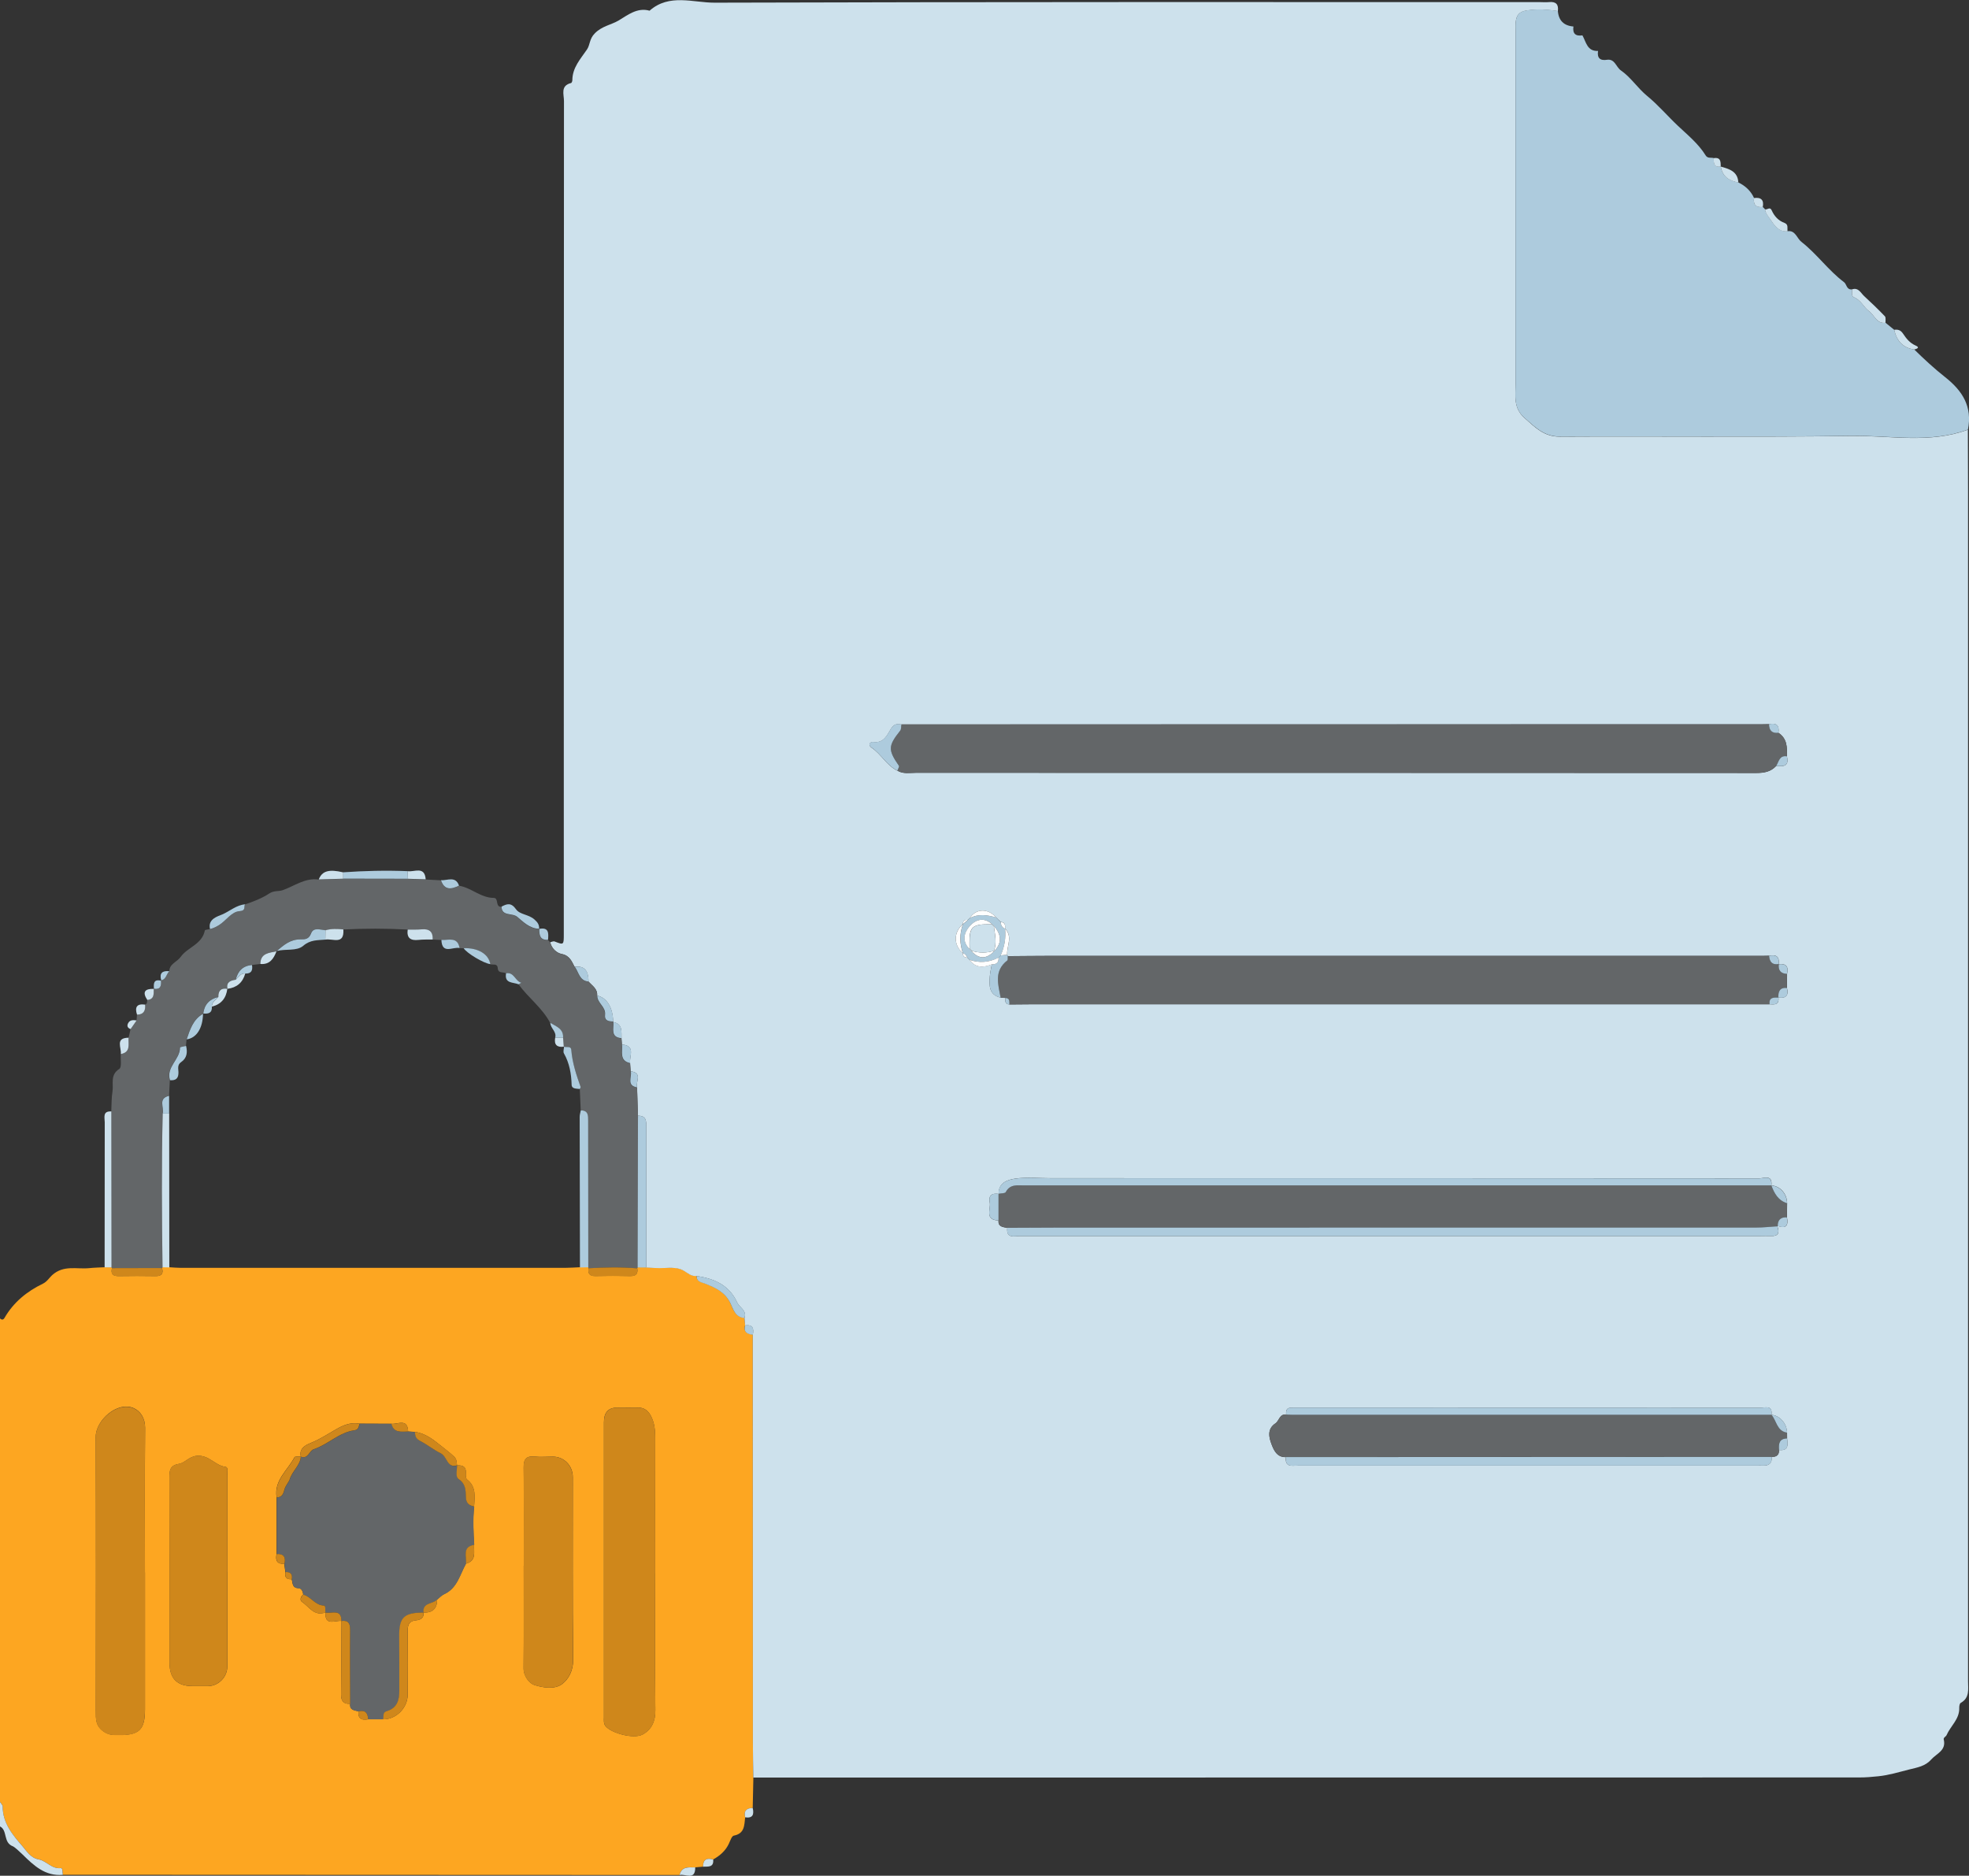 <svg width="169" height="161" viewBox="0 0 169 161" fill="none" xmlns="http://www.w3.org/2000/svg">
<rect x="0" y="0" width="169" height="161" fill="#333333" stroke="none"/>
<g clip-path="url(#clip0_527_1139)">
<path d="M64.662 152.57C64.642 153.442 64.626 154.314 64.606 155.186C64.07 155.196 63.815 155.431 63.958 155.987C63.876 156.66 63.927 157.379 62.983 157.557C62.805 157.593 62.677 157.996 62.56 158.246C62.274 158.863 61.789 159.281 61.213 159.603C60.667 159.444 60.335 159.597 60.34 160.22C60.116 160.24 59.897 160.26 59.672 160.281C59.116 160.281 58.509 160.174 58.325 160.939C40.681 160.934 23.042 160.923 5.398 160.918C5.347 160.714 5.414 160.316 5.215 160.342C4.424 160.434 3.985 159.715 3.332 159.597C2.612 159.47 2.301 158.889 1.929 158.46C1.082 157.491 0.225 156.476 0.23 155.053C0.23 154.921 0.082 154.788 0 154.661C0 140.83 0 126.999 0 113.168C0.143 113.3 0.281 113.3 0.383 113.127C1.158 111.78 2.306 110.847 3.679 110.184C4.031 110.016 4.24 109.664 4.475 109.45C5.47 108.552 6.597 108.96 7.664 108.848C8.103 108.802 8.541 108.797 8.985 108.771C9.184 108.771 9.378 108.771 9.577 108.771L9.613 108.843C9.495 109.337 9.684 109.541 10.2 109.531C11.246 109.511 12.297 109.516 13.348 109.531C13.868 109.541 14.047 109.322 13.904 108.828L13.96 108.761C14.154 108.761 14.348 108.771 14.542 108.771C14.858 108.792 15.174 108.822 15.491 108.822C26.507 108.822 37.528 108.822 48.544 108.822C48.957 108.822 49.37 108.787 49.779 108.771C50.013 108.771 50.253 108.761 50.488 108.756L50.513 108.843C50.447 109.317 50.605 109.541 51.131 109.526C52.11 109.501 53.095 109.501 54.075 109.526C54.58 109.536 54.779 109.343 54.692 108.848L54.723 108.771C54.973 108.771 55.218 108.771 55.468 108.776C55.845 108.792 56.228 108.822 56.605 108.828C57.299 108.828 58.054 108.695 58.657 109.037C59.029 109.251 59.315 109.557 59.789 109.501C59.769 110.031 60.228 110.046 60.544 110.174C61.417 110.531 62.218 110.878 62.682 111.836C62.912 112.316 63.096 113.076 63.897 113.106C63.917 113.315 63.932 113.525 63.953 113.739C63.79 114.32 64.131 114.494 64.611 114.55C64.611 126.228 64.611 137.912 64.621 149.591C64.621 150.576 64.647 151.565 64.657 152.549L64.662 152.57ZM27.93 138.407C27.884 139.611 28.762 139.06 29.308 139.131L29.282 139.177L29.313 139.131C29.303 141.233 29.298 143.334 29.272 145.435C29.267 145.996 29.481 146.281 30.058 146.241C29.986 146.791 30.42 146.797 30.767 146.888C30.706 147.526 31.048 147.679 31.599 147.572C32.022 147.572 32.446 147.572 32.874 147.572C33.987 147.597 34.987 146.613 34.997 145.445C35.012 143.67 35.017 141.901 34.992 140.126C34.982 139.56 35.023 139.142 35.727 139.075C36.069 139.045 36.416 138.881 36.349 138.407C37.135 138.448 37.518 138.06 37.523 137.285C37.717 137.132 37.89 136.928 38.109 136.831C39.242 136.316 39.462 135.153 39.987 134.215C40.911 133.975 40.661 133.226 40.691 132.598C40.63 131.502 40.569 130.405 40.691 129.309C40.742 128.472 40.89 127.621 40.089 126.993C39.977 126.907 39.967 126.636 39.982 126.458C40.033 125.877 39.701 125.754 39.227 125.78C39.181 125.509 39.227 125.265 38.962 125.015C38.62 124.699 38.263 124.423 37.895 124.132C37.196 123.582 36.528 123.021 35.599 122.903C35.41 122.893 35.221 122.878 35.028 122.868C34.987 121.705 34.14 122.271 33.589 122.205C32.675 122.205 31.767 122.2 30.854 122.194C30.088 122.062 29.486 122.312 28.798 122.71C28.165 123.072 27.512 123.5 26.808 123.796C26.476 123.939 25.619 124.204 25.818 125.02C25.629 125.035 25.323 124.989 25.272 125.081C24.695 126.198 23.506 127.044 23.741 128.518C23.741 130.14 23.741 131.762 23.741 133.379C23.619 133.924 23.767 134.261 24.394 134.23L24.491 134.929C24.41 135.368 24.583 135.582 25.032 135.551C25.134 135.878 25.058 136.301 25.619 136.316C25.874 136.321 25.997 136.597 26.022 136.862C25.787 137.045 25.711 137.357 25.925 137.499C26.532 137.902 26.966 138.759 27.92 138.402L27.93 138.407ZM56.233 135.036C56.233 131.216 56.233 127.396 56.233 123.571C56.233 123.026 56.223 122.485 56.049 121.97C55.835 121.333 55.503 120.807 54.718 120.812C54.177 120.812 53.636 120.828 53.095 120.812C52.207 120.792 51.83 121.22 51.835 122.092C51.84 130.533 51.835 138.968 51.835 147.409C51.835 147.658 51.794 147.919 51.962 148.143C52.432 148.755 54.381 149.296 55.156 148.877C55.927 148.459 56.258 147.745 56.248 146.781C56.197 142.865 56.228 138.948 56.228 135.031L56.233 135.036ZM12.44 134.97C12.44 130.829 12.424 126.693 12.455 122.551C12.46 121.741 12.062 121.118 11.465 120.858C10.062 120.256 8.21 121.909 8.215 123.347C8.245 131.181 8.235 139.009 8.225 146.842C8.225 147.556 8.194 148.163 8.95 148.658C9.399 148.949 9.771 148.913 10.174 148.918C11.96 148.949 12.445 148.464 12.445 146.71C12.445 142.793 12.445 138.876 12.445 134.96L12.44 134.97ZM19.506 134.909C19.506 132.17 19.506 129.431 19.506 126.693C19.506 126.417 19.613 125.938 19.358 125.907C18.455 125.8 17.945 124.867 16.894 124.959C16.21 125.02 15.894 125.566 15.353 125.652C14.572 125.775 14.542 126.234 14.542 126.861C14.557 132.15 14.552 137.433 14.552 142.722C14.552 144.068 15.195 144.721 16.526 144.726C16.97 144.726 17.419 144.726 17.863 144.726C18.756 144.711 19.511 143.946 19.511 143.038C19.511 140.33 19.511 137.622 19.511 134.919L19.506 134.909ZM44.952 134.393C44.952 137.321 44.967 140.253 44.941 143.181C44.936 143.9 45.452 144.491 45.85 144.624C46.59 144.869 47.615 145.027 48.243 144.553C48.809 144.129 49.207 143.38 49.197 142.451C49.136 137.229 49.171 132.012 49.166 126.789C49.166 125.795 48.416 125.03 47.442 125.025C46.931 125.025 46.416 125.076 45.916 125.025C45.151 124.943 44.936 125.254 44.947 125.994C44.982 128.794 44.962 131.599 44.957 134.399L44.952 134.393Z" fill="#FDA621"/>
<path d="M0 154.666C0.082 154.798 0.23 154.931 0.23 155.058C0.23 156.481 1.087 157.496 1.929 158.465C2.301 158.894 2.618 159.475 3.332 159.603C3.985 159.72 4.424 160.434 5.215 160.347C5.408 160.327 5.342 160.719 5.398 160.923C3.888 161.066 2.888 160.113 1.944 159.184C1.684 158.929 1.25 158.532 1.107 158.475C0.25 158.154 0.668 157.109 0 156.767C0 156.068 0 155.364 0 154.666Z" fill="#CDE1EC"/>
<path d="M59.789 109.521C59.32 109.577 59.029 109.271 58.657 109.057C58.054 108.71 57.299 108.853 56.605 108.848C56.228 108.848 55.845 108.817 55.468 108.797C55.468 104.809 55.468 100.816 55.468 96.828C55.468 96.312 55.534 95.757 54.753 95.767C54.728 94.956 54.702 94.145 54.677 93.334C54.544 92.855 55.177 92.074 54.131 91.957C54.115 91.722 54.1 91.493 54.085 91.258C53.988 90.662 54.6 89.754 53.381 89.657C53.37 89.478 53.355 89.295 53.345 89.116C53.325 88.545 53.457 87.897 52.641 87.729L52.626 87.683C52.595 86.464 52.085 85.638 51.253 85.455C51.304 84.873 50.835 84.608 50.513 84.251C50.498 83.471 50.289 82.864 49.319 82.981C49.064 82.502 48.896 82.012 48.207 81.88C47.778 81.793 47.345 81.41 47.227 80.875C47.35 80.849 47.498 80.768 47.6 80.809C48.391 81.115 48.391 81.12 48.391 80.166C48.391 56.334 48.391 32.507 48.406 8.675C48.406 8.109 48.079 7.354 49.018 7.125C49.074 7.109 49.125 6.961 49.125 6.88C49.13 5.804 49.824 5.064 50.38 4.248C50.661 3.835 50.574 3.34 51.054 2.861C51.676 2.229 52.457 2.137 53.105 1.754C53.865 1.301 54.697 0.617 55.753 0.918C57.447 -0.576 59.483 0.235 61.335 0.23C84.924 0.158 108.507 0.179 132.095 0.179C132.38 0.179 132.671 0.209 132.957 0.179C133.544 0.122 133.789 0.372 133.712 0.949C132.84 0.826 131.982 0.765 131.079 0.893C130.36 1 130.161 1.316 130.095 1.892C130.059 2.173 130.084 2.463 130.084 2.749C130.084 12.811 130.084 22.873 130.084 32.93C130.084 33.966 129.875 35.016 130.85 35.878C131.753 36.674 132.508 37.49 133.891 37.48C142.238 37.434 150.58 37.536 158.928 37.418C162.25 37.372 165.638 38.097 168.903 36.883C168.908 38.637 168.918 40.386 168.918 42.141C168.918 76.193 168.918 110.251 168.918 144.303C168.918 144.986 169.076 145.726 168.291 146.164C168.194 146.215 168.158 146.45 168.163 146.598C168.194 147.562 167.413 148.148 167.071 148.939C167.025 149.051 166.791 149.143 166.831 149.301C167.066 150.254 166.214 150.509 165.755 151.025C165.24 151.606 164.581 151.703 163.847 151.886C162.974 152.106 162.127 152.371 161.214 152.463C160.678 152.519 160.142 152.565 159.601 152.565C127.952 152.57 96.307 152.57 64.657 152.575C64.642 151.591 64.621 150.601 64.621 149.617C64.621 137.938 64.616 126.254 64.611 114.575C64.718 114.04 64.621 113.673 63.953 113.764C63.932 113.555 63.917 113.346 63.897 113.132C64.126 112.484 63.473 112.245 63.269 111.796C62.59 110.307 61.3 109.741 59.784 109.526L59.789 109.521ZM85.699 78.952C85.633 78.886 85.571 78.825 85.505 78.758C84.806 77.937 83.77 77.963 83.23 78.814C83.173 78.865 83.122 78.916 83.066 78.962C82.786 78.927 82.643 79.044 82.643 79.33C81.831 79.998 81.831 81.135 82.643 81.808C82.638 82.068 82.76 82.196 83.025 82.191C83.087 82.252 83.153 82.318 83.214 82.379C83.73 83.103 84.403 83.053 85.127 82.772C85.071 83.109 84.985 83.44 84.959 83.782C84.903 84.577 84.852 85.378 85.888 85.633C86.015 85.638 86.143 85.648 86.276 85.653C86.276 85.919 86.255 86.194 86.638 86.215C87.276 86.209 87.908 86.199 88.546 86.199C109.66 86.199 130.773 86.199 151.887 86.199C152.315 86.235 152.723 86.25 152.642 85.618C153.31 85.72 153.535 85.424 153.377 84.792C153.377 84.389 153.382 83.986 153.387 83.588C153.525 82.991 153.326 82.685 152.683 82.757L152.667 82.742C152.749 82.094 152.428 81.91 151.846 82.033C151.688 82.033 151.53 82.043 151.366 82.043C130.987 82.043 110.604 82.043 90.225 82.043C88.985 82.043 87.74 82.063 86.5 82.068C86.485 82.022 86.469 81.982 86.449 81.941C86.403 81.196 86.949 80.406 86.27 79.707C86.281 79.427 86.286 79.151 85.888 79.136C85.827 79.07 85.76 79.003 85.699 78.942V78.952ZM152.045 121.435C152.152 120.568 151.489 120.833 151.086 120.833C137.85 120.823 124.62 120.823 111.384 120.823C111.195 120.823 111.002 120.823 110.813 120.828C110.405 120.828 110.369 121.108 110.389 121.419C109.813 121.358 109.792 121.965 109.466 122.179C108.741 122.659 108.92 123.383 109.119 123.918C109.302 124.413 109.573 125.107 110.369 125.071C110.267 125.994 110.94 125.79 111.44 125.79C124.548 125.79 137.656 125.79 150.759 125.79C150.948 125.79 151.142 125.78 151.331 125.79C151.856 125.821 152.096 125.566 152.075 125.045C152.484 125.061 152.703 124.887 152.693 124.459C153.53 124.546 153.453 124 153.387 123.459C153.387 123.296 153.387 123.133 153.382 122.97C153.366 122.184 152.774 121.506 152.035 121.435H152.045ZM85.704 102.473C85.138 102.392 84.826 102.616 84.949 103.202C85.066 103.779 84.474 104.722 85.704 104.758C85.658 105.319 86.092 105.319 86.454 105.395C86.362 106.344 87.072 106.094 87.551 106.094C108.741 106.099 129.931 106.099 151.121 106.094C151.407 106.094 151.698 106.079 151.984 106.094C152.637 106.125 152.764 105.814 152.555 105.258L152.591 105.227C153.346 105.502 153.504 105.145 153.377 104.482C153.382 104.08 153.387 103.677 153.392 103.274C153.382 102.463 152.795 101.8 152.04 101.744C152.142 100.78 151.397 101.142 150.999 101.142C130.702 101.127 110.405 101.127 90.112 101.127C89.123 101.127 88.123 101.025 87.153 101.162C86.5 101.259 85.704 101.494 85.714 102.463L85.704 102.473ZM77.025 66.151C77.525 66.457 78.081 66.335 78.607 66.335C102.654 66.34 126.696 66.335 150.744 66.35C151.417 66.35 151.984 66.248 152.448 65.749C153.055 65.805 153.591 65.784 153.371 64.922C153.397 64.152 153.397 63.392 152.642 62.903C152.744 62.245 152.448 62.026 151.831 62.163C151.642 62.163 151.448 62.173 151.259 62.173C126.63 62.173 102.001 62.178 77.372 62.184C76.999 62.138 76.749 62.102 76.469 62.561C76.163 63.056 75.872 63.816 74.969 63.693C74.663 63.652 74.479 63.953 74.805 64.173C75.642 64.734 76.102 65.708 77.03 66.156L77.025 66.151Z" fill="#CDE1EC"/>
<path d="M168.903 36.873C165.637 38.086 162.25 37.362 158.928 37.408C150.586 37.531 142.238 37.423 133.891 37.469C132.508 37.474 131.758 36.658 130.85 35.868C129.87 35.011 130.084 33.961 130.084 32.92C130.079 22.858 130.084 12.796 130.084 2.739C130.084 2.453 130.064 2.162 130.095 1.882C130.161 1.306 130.36 0.989 131.079 0.882C131.982 0.75 132.834 0.811 133.712 0.938C133.778 1.765 134.227 2.208 135.049 2.275C134.962 2.876 135.222 3.126 135.819 3.035C136.141 3.606 136.222 4.417 137.161 4.371C137.069 4.973 137.33 5.228 137.932 5.131C138.61 5.034 138.707 5.758 139.121 6.044C139.973 6.63 140.565 7.574 141.376 8.236C142.33 9.017 143.126 9.96 144.014 10.797C144.84 11.577 145.779 12.337 146.402 13.347C146.57 13.617 146.861 13.5 147.096 13.571C147.085 13.984 147.096 14.392 147.698 14.295C147.83 15.152 148.417 15.514 149.203 15.657C149.8 15.953 150.269 16.376 150.55 16.993C150.468 17.575 150.723 17.829 151.3 17.763C151.366 17.829 151.433 17.896 151.494 17.962C151.535 18.314 151.795 18.595 151.958 18.839C152.285 19.324 152.667 19.921 153.428 19.844C154.101 19.747 154.229 20.456 154.606 20.752C155.933 21.782 156.918 23.2 158.28 24.225C158.504 24.393 158.484 24.893 158.958 24.837C158.984 25.076 158.867 25.413 159.142 25.525C159.739 25.77 159.984 26.402 160.413 26.703C160.877 27.025 161.071 27.82 161.836 27.703C162.086 27.907 162.331 28.106 162.581 28.31C162.79 29.243 163.311 29.86 164.301 29.998C165.148 30.829 166.03 31.645 166.949 32.369C168.469 33.568 169.296 34.919 168.908 36.873H168.903Z" fill="#ADCBDD"/>
<path d="M54.682 93.334C54.707 94.145 54.733 94.956 54.758 95.767C54.748 100.107 54.733 104.452 54.723 108.792L54.692 108.868C53.299 108.756 51.906 108.777 50.513 108.863L50.488 108.777C50.488 104.589 50.477 100.402 50.477 96.215C50.477 95.756 50.503 95.302 49.845 95.308L49.763 93.472C49.789 93.415 49.845 93.349 49.83 93.303C49.467 92.263 49.115 91.228 49.028 90.116C49.003 89.774 48.63 89.912 48.406 89.851H48.386C48.365 89.596 48.345 89.346 48.324 89.091C48.38 88.3 47.727 88.117 47.227 87.806C46.549 86.515 45.35 85.648 44.508 84.491C44.589 84.445 44.666 84.404 44.748 84.358C44.217 84.236 44.125 83.409 43.431 83.547C43.196 83.394 42.758 83.583 42.722 83.103C42.691 82.655 42.309 82.848 42.074 82.762C41.926 81.895 41.018 81.354 39.788 81.395C39.671 81.395 39.553 81.385 39.436 81.38C39.263 80.375 38.482 80.727 37.88 80.681C37.63 80.671 37.385 80.655 37.135 80.645C37.165 79.982 36.854 79.707 36.191 79.768C35.793 79.804 35.39 79.783 34.987 79.788C33.145 79.686 31.303 79.686 29.461 79.783C28.945 79.727 28.435 79.712 27.93 79.85C27.481 79.809 26.884 79.564 26.685 80.115C26.496 80.63 26.144 80.635 25.797 80.63C24.925 80.615 24.333 81.109 23.741 81.635L23.721 81.655C23.083 81.798 22.343 81.803 22.333 82.741C22.093 82.772 21.853 82.797 21.619 82.828C20.833 82.894 20.404 83.353 20.226 84.088C19.771 84.154 19.394 84.287 19.506 84.868H19.501C18.95 84.781 18.715 85.036 18.731 85.572C17.976 85.745 17.537 86.214 17.435 86.984L17.414 87.015C16.562 87.5 16.302 88.367 16.011 89.208C15.996 89.397 15.975 89.58 15.96 89.769C15.776 89.815 15.434 89.866 15.434 89.912C15.45 90.942 14.215 91.59 14.577 92.717C14.557 93.16 14.531 93.604 14.511 94.048C13.521 94.262 14.103 95.047 13.965 95.568C13.858 99.969 13.883 104.37 13.95 108.771L13.894 108.838C12.465 108.838 11.036 108.843 9.603 108.848L9.567 108.777C9.562 104.314 9.557 99.852 9.552 95.389C9.582 94.818 9.562 94.242 9.654 93.686C9.761 93.033 9.424 92.268 10.24 91.748C10.465 91.605 10.332 90.911 10.368 90.473C11.245 90.315 10.99 89.621 11.036 89.07C11.092 88.826 11.149 88.581 11.205 88.336C11.378 88.091 11.552 87.841 11.72 87.597C11.73 87.428 11.745 87.265 11.756 87.097C12.332 87.087 12.501 86.745 12.45 86.235C12.649 86.168 12.618 85.99 12.638 85.837C13.266 85.776 13.179 85.296 13.19 84.883H13.21C13.776 84.96 13.848 84.618 13.812 84.185L13.832 84.159C14.266 84.072 14.271 83.608 14.531 83.374C14.531 82.726 15.205 82.568 15.511 82.129C16.088 81.308 17.348 81.063 17.583 79.86C17.593 79.799 17.868 79.783 18.021 79.748C18.307 79.681 18.537 79.569 18.797 79.406C19.409 79.023 19.853 78.258 20.557 78.213C21.134 78.172 20.894 77.825 21.027 77.626C21.756 77.391 22.512 77.085 23.098 76.698C23.527 76.412 23.899 76.535 24.262 76.407C25.272 76.055 26.185 75.326 27.349 75.494C28.047 75.474 28.747 75.454 29.446 75.433C31.298 75.433 33.15 75.438 35.007 75.443C35.517 75.459 36.028 75.474 36.533 75.489C36.971 75.515 37.405 75.535 37.844 75.561C38.14 76.448 38.732 76.356 39.395 76.025C40.451 76.188 41.252 77.065 42.375 77.07C42.834 77.07 42.482 77.861 43.033 77.835C43.064 78.687 43.952 78.345 44.38 78.707C44.865 79.11 45.462 79.732 46.263 79.732L46.278 79.743C46.278 80.258 46.324 80.732 47.028 80.681C47.095 80.747 47.156 80.819 47.222 80.885C47.34 81.425 47.773 81.808 48.202 81.89C48.891 82.027 49.059 82.512 49.314 82.991C49.671 83.455 49.717 84.21 50.508 84.261C50.83 84.618 51.299 84.878 51.248 85.465C51.233 86.102 51.993 86.429 51.916 87.081C51.855 87.642 52.222 87.673 52.615 87.693L52.631 87.739C52.687 88.29 52.34 89.045 53.335 89.126C53.345 89.305 53.36 89.489 53.37 89.667C53.447 90.269 53.105 91.059 54.075 91.268C54.09 91.503 54.105 91.733 54.12 91.967C54.248 92.447 53.717 93.191 54.666 93.344L54.682 93.334Z" fill="#636668"/>
<path d="M9.557 95.394C9.562 99.857 9.567 104.319 9.572 108.782C9.373 108.782 9.179 108.782 8.98 108.782C8.98 104.63 8.98 100.479 8.99 96.328C8.99 95.935 8.786 95.353 9.552 95.399L9.557 95.394Z" fill="#CDE1EC"/>
<path d="M35.012 75.428C33.16 75.428 31.308 75.423 29.451 75.418C29.451 75.234 29.451 75.056 29.451 74.872C31.293 74.745 33.14 74.699 34.987 74.775C34.997 74.995 35.002 75.214 35.012 75.428Z" fill="#ADCBDD"/>
<path d="M46.273 79.717C45.472 79.717 44.87 79.09 44.391 78.692C43.962 78.335 43.069 78.672 43.044 77.82C43.523 77.565 43.875 77.453 44.299 78.055C44.62 78.508 45.37 78.478 45.865 78.916C46.176 79.192 46.278 79.375 46.278 79.717H46.273Z" fill="#ADCBDD"/>
<path d="M161.836 27.703C161.076 27.82 160.877 27.03 160.413 26.703C159.984 26.407 159.739 25.77 159.142 25.525C158.867 25.413 158.984 25.081 158.959 24.837C159.51 24.653 159.704 25.138 159.994 25.408C160.607 25.974 161.204 26.545 161.78 27.147C161.882 27.254 161.821 27.509 161.836 27.693V27.703Z" fill="#CDE1EC"/>
<path d="M21.032 77.621C20.899 77.825 21.139 78.167 20.562 78.208C19.858 78.259 19.414 79.019 18.802 79.401C18.542 79.564 18.307 79.676 18.026 79.743C17.817 78.876 18.7 78.651 19.078 78.488C19.726 78.208 20.292 77.682 21.037 77.621H21.032Z" fill="#ADCBDD"/>
<path d="M29.456 74.877C29.456 75.061 29.456 75.24 29.456 75.423C28.757 75.444 28.058 75.464 27.359 75.484C27.645 74.755 28.231 74.587 29.456 74.877Z" fill="#CDE1EC"/>
<path d="M164.301 29.998C163.311 29.855 162.79 29.243 162.581 28.31C162.913 28.259 163.143 28.34 163.352 28.657C163.617 29.059 163.923 29.442 164.423 29.661C164.826 29.835 164.515 29.947 164.301 29.998Z" fill="#CDE1EC"/>
<path d="M153.428 19.854C152.662 19.931 152.285 19.334 151.958 18.849C151.79 18.605 151.53 18.324 151.494 17.972C151.683 18.018 151.917 17.722 152.06 18.044C152.285 18.549 152.627 18.936 153.157 19.13C153.53 19.268 153.382 19.594 153.428 19.854Z" fill="#CDE1EC"/>
<path d="M35.012 75.428C35.002 75.209 34.997 74.99 34.987 74.775C35.563 74.872 36.446 74.301 36.538 75.474C36.028 75.459 35.517 75.444 35.012 75.428Z" fill="#CDE1EC"/>
<path d="M149.203 15.662C148.417 15.524 147.836 15.162 147.698 14.3C148.422 14.504 149.152 14.708 149.203 15.662Z" fill="#CDE1EC"/>
<path d="M39.4 76.015C38.737 76.341 38.145 76.438 37.849 75.551C38.4 75.591 39.094 75.158 39.4 76.015Z" fill="#ADCBDD"/>
<path d="M11.036 89.071C10.995 89.626 11.245 90.315 10.368 90.473C10.444 89.938 9.853 89.081 11.036 89.071Z" fill="#CDE1EC"/>
<path d="M58.325 160.944C58.509 160.179 59.116 160.286 59.672 160.286C59.682 161.449 58.815 160.811 58.325 160.944Z" fill="#CDE1EC"/>
<path d="M47.038 80.666C46.334 80.717 46.283 80.243 46.288 79.727C47.125 79.569 47.084 80.115 47.038 80.666Z" fill="#ADCBDD"/>
<path d="M60.34 160.225C60.335 159.597 60.667 159.45 61.213 159.608C61.279 160.317 60.759 160.204 60.34 160.225Z" fill="#CDE1EC"/>
<path d="M13.195 84.878C13.184 85.296 13.271 85.771 12.644 85.832C12.195 85.148 12.424 84.858 13.195 84.878Z" fill="#CDE1EC"/>
<path d="M12.455 86.23C12.501 86.745 12.338 87.087 11.761 87.092C11.552 86.449 11.741 86.128 12.455 86.23Z" fill="#CDE1EC"/>
<path d="M151.3 17.768C150.718 17.834 150.468 17.574 150.55 16.998C151.147 16.916 151.417 17.156 151.3 17.768Z" fill="#CDE1EC"/>
<path d="M63.958 155.987C63.815 155.431 64.07 155.191 64.606 155.186C64.728 155.727 64.631 156.089 63.958 155.987Z" fill="#CDE1EC"/>
<path d="M147.692 14.3C147.085 14.397 147.08 13.989 147.09 13.576C147.703 13.474 147.687 13.897 147.692 14.3Z" fill="#CDE1EC"/>
<path d="M13.817 84.175C13.853 84.613 13.776 84.955 13.215 84.873C13.179 84.44 13.169 84.022 13.817 84.175Z" fill="#ADCBDD"/>
<path d="M14.537 83.364C14.276 83.598 14.271 84.062 13.838 84.149C13.659 83.522 13.935 83.297 14.537 83.364Z" fill="#ADCBDD"/>
<path d="M11.725 87.591C11.552 87.836 11.378 88.086 11.21 88.331C10.955 88.239 10.873 88.066 10.996 87.826C11.154 87.52 11.445 87.551 11.725 87.586V87.591Z" fill="#CDE1EC"/>
<path d="M32.874 147.577C32.451 147.577 32.028 147.577 31.599 147.577C31.573 147.042 31.354 146.746 30.767 146.894C30.415 146.802 29.987 146.797 30.058 146.246C30.053 144.135 30.032 142.023 30.053 139.907C30.058 139.346 29.91 139.06 29.313 139.132L29.282 139.177L29.308 139.132C29.298 138.035 28.451 138.535 27.93 138.407C27.89 138.198 27.981 137.811 27.803 137.811C27.037 137.79 26.691 137.046 26.037 136.872C26.007 136.607 25.889 136.332 25.634 136.327C25.068 136.316 25.145 135.888 25.047 135.562C25.119 135.133 24.956 134.914 24.507 134.939C24.476 134.705 24.445 134.475 24.415 134.241C24.542 133.69 24.384 133.363 23.762 133.389C23.762 131.767 23.762 130.145 23.762 128.529C24.201 128.534 24.333 128.233 24.415 127.881C24.497 127.539 24.803 127.213 24.869 126.994C25.088 126.269 25.772 125.8 25.833 125.03C26.466 125.28 26.527 124.53 26.951 124.393C28.18 123.985 29.119 122.944 30.456 122.766C30.788 122.72 30.803 122.445 30.88 122.205C31.793 122.205 32.701 122.21 33.614 122.215C33.813 123.041 34.471 122.878 35.053 122.878C35.242 122.888 35.431 122.904 35.625 122.914C35.671 123.235 35.66 123.475 36.084 123.694C36.681 124 37.278 124.474 37.849 124.755C38.421 125.03 38.38 126.055 39.247 125.785V125.79C39.247 126.198 39.084 126.774 39.375 126.963C39.992 127.371 39.987 127.952 40.002 128.513C40.018 129.039 40.273 129.222 40.707 129.319C40.584 130.416 40.645 131.512 40.707 132.609C39.645 132.787 40.089 133.624 40.002 134.225C39.472 135.169 39.258 136.327 38.125 136.842C37.905 136.944 37.732 137.143 37.538 137.296C37.181 137.704 36.263 137.525 36.364 138.418C34.686 138.418 34.273 138.841 34.283 140.458C34.298 142.008 34.283 143.563 34.293 145.114C34.293 145.925 34.109 146.618 33.216 146.873C32.813 146.985 32.987 147.337 32.895 147.582L32.874 147.577Z" fill="#636668"/>
<path d="M56.233 135.036C56.233 138.953 56.202 142.87 56.253 146.786C56.264 147.745 55.932 148.464 55.161 148.882C54.386 149.301 52.437 148.765 51.967 148.148C51.799 147.924 51.84 147.664 51.84 147.414C51.84 138.973 51.84 130.538 51.84 122.098C51.84 121.225 52.217 120.792 53.1 120.817C53.641 120.833 54.182 120.817 54.723 120.817C55.508 120.812 55.84 121.338 56.054 121.975C56.228 122.49 56.238 123.031 56.238 123.577C56.228 127.396 56.238 131.216 56.238 135.041L56.233 135.036Z" fill="#CF871B"/>
<path d="M12.44 134.975C12.44 138.892 12.44 142.808 12.44 146.725C12.44 148.474 11.96 148.964 10.169 148.933C9.766 148.928 9.388 148.964 8.944 148.673C8.184 148.179 8.215 147.567 8.22 146.858C8.225 139.024 8.24 131.196 8.21 123.362C8.205 121.924 10.057 120.277 11.46 120.874C12.062 121.134 12.46 121.756 12.45 122.567C12.419 126.708 12.434 130.844 12.44 134.985V134.975Z" fill="#CF871B"/>
<path d="M19.506 134.914C19.506 137.622 19.506 140.33 19.506 143.033C19.506 143.941 18.751 144.706 17.858 144.721C17.414 144.726 16.965 144.726 16.521 144.721C15.19 144.716 14.547 144.068 14.547 142.717C14.547 137.428 14.552 132.144 14.537 126.856C14.537 126.229 14.567 125.77 15.348 125.647C15.889 125.56 16.205 125.02 16.889 124.954C17.94 124.857 18.45 125.795 19.353 125.902C19.608 125.933 19.501 126.412 19.501 126.688C19.506 129.426 19.501 132.165 19.506 134.904V134.914Z" fill="#CF871B"/>
<path d="M44.952 134.399C44.952 131.599 44.972 128.794 44.936 125.994C44.926 125.255 45.145 124.944 45.906 125.025C46.411 125.076 46.926 125.025 47.431 125.025C48.406 125.035 49.156 125.8 49.156 126.79C49.156 132.012 49.125 137.234 49.187 142.452C49.197 143.38 48.799 144.13 48.232 144.553C47.605 145.027 46.584 144.864 45.839 144.624C45.447 144.497 44.926 143.9 44.931 143.181C44.957 140.254 44.941 137.321 44.941 134.394L44.952 134.399Z" fill="#CF871B"/>
<path d="M49.778 108.792C49.768 104.482 49.758 100.173 49.753 95.864C49.753 95.68 49.814 95.491 49.85 95.308C50.503 95.303 50.483 95.757 50.483 96.215C50.483 100.402 50.488 104.59 50.493 108.777C50.258 108.777 50.018 108.787 49.783 108.792H49.778Z" fill="#ADCBDD"/>
<path d="M54.723 108.792C54.733 104.452 54.748 100.107 54.758 95.767C55.534 95.757 55.473 96.312 55.473 96.828C55.473 100.816 55.473 104.809 55.473 108.797C55.223 108.797 54.978 108.797 54.728 108.792H54.723Z" fill="#ADCBDD"/>
<path d="M32.874 147.577C32.966 147.337 32.793 146.985 33.196 146.868C34.089 146.613 34.278 145.919 34.273 145.109C34.273 143.558 34.278 142.003 34.262 140.452C34.247 138.831 34.665 138.412 36.344 138.412C36.41 138.887 36.069 139.05 35.722 139.08C35.017 139.147 34.977 139.565 34.987 140.131C35.012 141.906 35.007 143.676 34.992 145.45C34.982 146.618 33.982 147.602 32.869 147.577H32.874Z" fill="#CF871B"/>
<path d="M14.521 95.578C14.521 99.979 14.527 104.385 14.532 108.787C14.338 108.787 14.144 108.776 13.95 108.776C13.889 104.375 13.858 99.974 13.965 95.573C14.149 95.573 14.333 95.573 14.516 95.573L14.521 95.578Z" fill="#CDE1EC"/>
<path d="M29.313 139.131C29.905 139.06 30.058 139.346 30.053 139.907C30.032 142.018 30.053 144.129 30.058 146.246C29.481 146.287 29.267 146.001 29.272 145.44C29.298 143.339 29.303 141.238 29.313 139.137V139.131Z" fill="#CF871B"/>
<path d="M30.864 122.2C30.788 122.434 30.777 122.715 30.441 122.761C29.104 122.939 28.165 123.98 26.935 124.387C26.517 124.525 26.456 125.275 25.818 125.025C25.619 124.209 26.476 123.944 26.808 123.801C27.512 123.5 28.165 123.077 28.798 122.715C29.492 122.317 30.089 122.067 30.854 122.2H30.864Z" fill="#CF871B"/>
<path d="M59.789 109.521C61.305 109.735 62.596 110.302 63.274 111.791C63.478 112.24 64.131 112.479 63.902 113.127C63.101 113.096 62.922 112.336 62.687 111.857C62.223 110.898 61.417 110.546 60.55 110.194C60.233 110.067 59.769 110.047 59.794 109.521H59.789Z" fill="#ADCBDD"/>
<path d="M9.608 108.848C11.037 108.848 12.47 108.838 13.899 108.838C14.042 109.333 13.863 109.547 13.343 109.542C12.297 109.526 11.246 109.521 10.195 109.542C9.679 109.552 9.49 109.348 9.608 108.853V108.848Z" fill="#CF871B"/>
<path d="M50.513 108.858C51.906 108.772 53.299 108.751 54.692 108.863C54.774 109.353 54.58 109.552 54.07 109.542C53.09 109.516 52.105 109.516 51.126 109.542C50.605 109.557 50.442 109.333 50.508 108.858H50.513Z" fill="#CF871B"/>
<path d="M39.227 125.775C38.359 126.045 38.4 125.025 37.829 124.745C37.257 124.469 36.66 123.99 36.063 123.684C35.635 123.465 35.65 123.225 35.604 122.904C36.528 123.021 37.196 123.582 37.9 124.133C38.268 124.418 38.625 124.694 38.967 125.015C39.232 125.265 39.186 125.51 39.232 125.775H39.227Z" fill="#CF871B"/>
<path d="M40.691 129.309C40.258 129.217 40.002 129.034 39.987 128.503C39.972 127.942 39.977 127.361 39.359 126.953C39.069 126.759 39.232 126.183 39.232 125.78C39.706 125.754 40.038 125.882 39.987 126.458C39.972 126.637 39.987 126.907 40.094 126.994C40.895 127.621 40.747 128.473 40.696 129.309H40.691Z" fill="#CF871B"/>
<path d="M25.823 125.025C25.762 125.795 25.073 126.264 24.859 126.988C24.792 127.208 24.486 127.534 24.405 127.876C24.318 128.228 24.19 128.529 23.752 128.523C23.517 127.05 24.706 126.203 25.282 125.086C25.328 124.994 25.639 125.04 25.828 125.025H25.823Z" fill="#CF871B"/>
<path d="M26.037 136.872C26.695 137.046 27.037 137.79 27.803 137.811C27.981 137.811 27.894 138.198 27.93 138.407C26.971 138.764 26.542 137.913 25.935 137.505C25.721 137.362 25.802 137.051 26.032 136.867L26.037 136.872Z" fill="#CF871B"/>
<path d="M39.987 134.215C40.074 133.613 39.635 132.777 40.691 132.598C40.661 133.226 40.906 133.975 39.987 134.215Z" fill="#CF871B"/>
<path d="M27.93 138.407C28.451 138.535 29.298 138.04 29.308 139.131C28.762 139.06 27.884 139.611 27.93 138.407Z" fill="#CF871B"/>
<path d="M35.033 122.873C34.451 122.873 33.798 123.031 33.594 122.21C34.145 122.276 34.987 121.71 35.033 122.873Z" fill="#CF871B"/>
<path d="M36.349 138.412C36.247 137.525 37.16 137.698 37.523 137.29C37.523 138.065 37.135 138.448 36.349 138.412Z" fill="#CF871B"/>
<path d="M30.767 146.893C31.354 146.746 31.573 147.041 31.599 147.577C31.048 147.684 30.706 147.531 30.767 146.893Z" fill="#CF871B"/>
<path d="M63.958 113.759C64.626 113.662 64.723 114.035 64.616 114.57C64.136 114.514 63.789 114.346 63.958 113.759Z" fill="#ADCBDD"/>
<path d="M23.756 133.384C24.379 133.358 24.542 133.685 24.41 134.235C23.782 134.266 23.634 133.929 23.756 133.384Z" fill="#CF871B"/>
<path d="M24.502 134.934C24.951 134.909 25.119 135.128 25.042 135.556C24.588 135.582 24.42 135.368 24.502 134.934Z" fill="#CF871B"/>
<path d="M77.372 62.173C102.001 62.173 126.63 62.168 151.259 62.163C151.448 62.163 151.642 62.153 151.831 62.153C151.831 62.699 152.086 62.959 152.642 62.893C153.397 63.382 153.392 64.142 153.372 64.912C152.718 64.8 152.683 65.381 152.448 65.738C151.984 66.238 151.412 66.34 150.744 66.34C126.696 66.325 102.654 66.335 78.607 66.325C78.081 66.325 77.525 66.442 77.025 66.141C77.071 65.998 77.204 65.799 77.153 65.723C76.209 64.356 76.224 64.025 77.26 62.714C77.362 62.587 77.336 62.352 77.372 62.168V62.173Z" fill="#636668"/>
<path d="M86.495 82.073C87.735 82.063 88.98 82.048 90.22 82.048C110.599 82.048 130.982 82.048 151.361 82.048C151.519 82.048 151.678 82.043 151.841 82.038C151.882 82.543 152.096 82.854 152.662 82.746L152.678 82.762C152.611 83.297 152.846 83.573 153.382 83.593C153.382 83.996 153.377 84.399 153.372 84.797C152.754 84.741 152.616 85.113 152.637 85.623C152.229 85.613 151.81 85.592 151.882 86.204C130.768 86.204 109.655 86.204 88.541 86.204C87.903 86.204 87.271 86.214 86.633 86.219C86.628 85.959 86.684 85.659 86.27 85.659C86.143 85.653 86.015 85.643 85.883 85.638C85.668 84.501 85.286 83.343 86.449 82.441C86.516 82.389 86.48 82.201 86.49 82.073H86.495Z" fill="#636668"/>
<path d="M86.454 105.39C86.092 105.309 85.653 105.314 85.704 104.753C85.704 103.993 85.704 103.228 85.704 102.468C85.919 102.422 86.26 102.443 86.327 102.32C86.684 101.616 87.327 101.749 87.898 101.749C109.277 101.744 130.656 101.749 152.035 101.749C152.29 102.432 152.622 103.044 153.387 103.279C153.382 103.682 153.377 104.085 153.372 104.488C152.841 104.452 152.586 104.707 152.586 105.232C152.586 105.232 152.55 105.263 152.555 105.263C151.953 105.299 151.351 105.37 150.749 105.37C130.845 105.375 110.946 105.375 91.041 105.375C89.516 105.375 87.985 105.385 86.459 105.395L86.454 105.39Z" fill="#636668"/>
<path d="M153.387 122.97C153.387 123.133 153.387 123.296 153.392 123.459C152.698 123.469 152.642 123.928 152.698 124.459C152.708 124.882 152.489 125.061 152.081 125.045C150.871 125.045 149.662 125.045 148.453 125.045C135.758 125.05 123.064 125.056 110.369 125.061C109.573 125.101 109.303 124.408 109.119 123.908C108.92 123.373 108.736 122.653 109.466 122.169C109.792 121.955 109.813 121.348 110.389 121.409C110.548 121.414 110.706 121.43 110.864 121.43C124.589 121.43 138.315 121.43 152.04 121.43C152.494 121.934 152.494 122.842 153.387 122.965V122.97Z" fill="#636668"/>
<path d="M86.454 105.39C87.98 105.385 89.51 105.37 91.036 105.37C110.94 105.37 130.839 105.37 150.744 105.365C151.346 105.365 151.948 105.293 152.55 105.258C152.759 105.808 152.632 106.125 151.978 106.094C151.693 106.079 151.407 106.094 151.116 106.094C129.926 106.094 108.736 106.094 87.546 106.094C87.066 106.094 86.357 106.344 86.449 105.395L86.454 105.39Z" fill="#ADCBDD"/>
<path d="M152.035 101.749C130.656 101.749 109.277 101.744 87.898 101.749C87.327 101.749 86.689 101.622 86.327 102.32C86.266 102.443 85.918 102.422 85.704 102.468C85.694 101.499 86.49 101.265 87.143 101.168C88.112 101.025 89.113 101.132 90.102 101.132C110.4 101.132 130.697 101.132 150.989 101.147C151.387 101.147 152.132 100.785 152.03 101.749H152.035Z" fill="#ADCBDD"/>
<path d="M110.369 125.066C123.063 125.061 135.758 125.056 148.453 125.051C149.662 125.051 150.871 125.051 152.081 125.051C152.101 125.566 151.866 125.821 151.336 125.795C151.147 125.785 150.953 125.795 150.764 125.795C137.656 125.795 124.548 125.795 111.445 125.795C110.94 125.795 110.272 125.999 110.374 125.076L110.369 125.066Z" fill="#ADCBDD"/>
<path d="M152.045 121.435C138.319 121.435 124.594 121.435 110.869 121.435C110.711 121.435 110.552 121.419 110.394 121.414C110.374 121.103 110.405 120.828 110.818 120.823C111.007 120.823 111.2 120.818 111.389 120.818C124.625 120.818 137.855 120.818 151.091 120.828C151.494 120.828 152.157 120.563 152.05 121.435H152.045Z" fill="#ADCBDD"/>
<path d="M83.066 78.963C83.122 78.912 83.174 78.861 83.23 78.815C83.98 78.412 84.74 78.529 85.505 78.758C85.572 78.825 85.633 78.886 85.699 78.952C85.76 79.013 85.827 79.08 85.888 79.141C85.908 79.401 86.01 79.61 86.271 79.712C86.352 80.513 86.215 81.273 85.893 82.007C85.827 82.073 85.76 82.14 85.699 82.201H85.704C84.903 82.609 84.072 82.675 83.219 82.385C83.158 82.323 83.092 82.257 83.031 82.196C82.959 82.012 82.837 81.88 82.648 81.813C82.367 80.987 82.357 80.161 82.648 79.335C82.791 79.212 82.928 79.09 83.071 78.968L83.066 78.963ZM83.388 81.64C84.036 82.364 84.684 82.328 85.332 81.64C86.026 80.926 85.939 80.217 85.332 79.503C85.27 79.442 85.204 79.381 85.143 79.314C84.439 78.697 83.74 78.922 83.23 79.498C82.73 80.064 82.561 80.788 83.204 81.446L83.393 81.64H83.388Z" fill="#ADCBDD"/>
<path d="M77.372 62.173C77.336 62.357 77.367 62.592 77.26 62.719C76.224 64.025 76.209 64.361 77.153 65.728C77.204 65.805 77.071 66.004 77.025 66.146C76.097 65.698 75.637 64.724 74.8 64.162C74.474 63.943 74.658 63.642 74.964 63.683C75.867 63.806 76.158 63.046 76.464 62.551C76.75 62.092 77 62.128 77.367 62.173H77.372Z" fill="#ADCBDD"/>
<path d="M86.495 82.073C86.485 82.201 86.52 82.389 86.454 82.441C85.291 83.338 85.673 84.501 85.888 85.638C84.852 85.383 84.903 84.582 84.959 83.787C84.985 83.45 85.071 83.114 85.127 82.777C85.52 82.777 85.745 82.619 85.704 82.196H85.699C85.765 82.135 85.832 82.068 85.893 82.007L86.449 81.946C86.469 81.987 86.485 82.027 86.5 82.073H86.495Z" fill="#ADCBDD"/>
<path d="M85.704 102.468C85.704 103.228 85.704 103.993 85.704 104.753C84.474 104.712 85.066 103.769 84.949 103.197C84.832 102.616 85.138 102.387 85.704 102.468Z" fill="#ADCBDD"/>
<path d="M52.631 87.683C52.238 87.663 51.865 87.632 51.932 87.071C52.003 86.413 51.248 86.092 51.263 85.455C52.095 85.638 52.6 86.464 52.636 87.683H52.631Z" fill="#ADCBDD"/>
<path d="M54.09 91.253C53.121 91.044 53.462 90.254 53.386 89.652C54.611 89.754 53.993 90.656 54.09 91.253Z" fill="#ADCBDD"/>
<path d="M153.387 103.279C152.621 103.044 152.29 102.432 152.035 101.749C152.79 101.81 153.371 102.473 153.387 103.279Z" fill="#ADCBDD"/>
<path d="M153.387 122.97C152.499 122.842 152.494 121.939 152.04 121.435C152.775 121.506 153.371 122.184 153.387 122.97Z" fill="#ADCBDD"/>
<path d="M85.704 82.196C85.745 82.619 85.52 82.782 85.127 82.777C84.408 83.058 83.729 83.109 83.214 82.385C84.071 82.675 84.898 82.609 85.699 82.196H85.704Z" fill="#FEFEFE"/>
<path d="M50.523 84.251C49.728 84.2 49.682 83.445 49.33 82.981C50.304 82.864 50.508 83.471 50.523 84.251Z" fill="#ADCBDD"/>
<path d="M53.35 89.111C52.36 89.035 52.702 88.28 52.646 87.724C53.462 87.892 53.33 88.54 53.35 89.111Z" fill="#ADCBDD"/>
<path d="M82.643 79.335C82.352 80.161 82.362 80.987 82.643 81.813C81.831 81.14 81.831 80.003 82.643 79.335Z" fill="#FEFEFE"/>
<path d="M85.505 78.758C84.74 78.529 83.98 78.412 83.23 78.814C83.77 77.963 84.806 77.937 85.505 78.758Z" fill="#FEFEFE"/>
<path d="M86.444 81.946L85.888 82.007C86.215 81.273 86.347 80.513 86.266 79.712C86.944 80.406 86.398 81.201 86.444 81.946Z" fill="#FEFEFE"/>
<path d="M54.682 93.334C53.733 93.176 54.264 92.436 54.136 91.957C55.182 92.074 54.544 92.86 54.682 93.334Z" fill="#ADCBDD"/>
<path d="M152.698 124.464C152.647 123.934 152.698 123.475 153.392 123.464C153.458 124.005 153.53 124.551 152.698 124.464Z" fill="#ADCBDD"/>
<path d="M152.448 65.743C152.683 65.386 152.718 64.805 153.372 64.917C153.591 65.779 153.055 65.799 152.448 65.743Z" fill="#ADCBDD"/>
<path d="M152.637 85.623C152.616 85.113 152.754 84.74 153.371 84.797C153.53 85.429 153.31 85.725 152.637 85.623Z" fill="#ADCBDD"/>
<path d="M152.662 82.747C152.096 82.849 151.882 82.543 151.841 82.038C152.428 81.915 152.744 82.099 152.662 82.747Z" fill="#ADCBDD"/>
<path d="M152.647 62.898C152.091 62.964 151.836 62.699 151.836 62.158C152.453 62.025 152.749 62.245 152.647 62.898Z" fill="#ADCBDD"/>
<path d="M152.581 105.232C152.581 104.712 152.836 104.452 153.366 104.488C153.494 105.146 153.336 105.508 152.581 105.232Z" fill="#ADCBDD"/>
<path d="M153.382 83.593C152.846 83.573 152.611 83.292 152.677 82.762C153.32 82.69 153.524 83.001 153.382 83.593Z" fill="#ADCBDD"/>
<path d="M151.882 86.204C151.81 85.592 152.229 85.613 152.637 85.623C152.718 86.25 152.31 86.24 151.882 86.204Z" fill="#ADCBDD"/>
<path d="M86.276 85.659C86.689 85.659 86.628 85.96 86.638 86.22C86.26 86.199 86.281 85.924 86.276 85.659Z" fill="#ADCBDD"/>
<path d="M86.271 79.717C86.01 79.615 85.908 79.406 85.888 79.146C86.286 79.156 86.281 79.437 86.271 79.717Z" fill="#FEFEFE"/>
<path d="M83.066 78.962C82.924 79.085 82.786 79.207 82.643 79.329C82.643 79.044 82.786 78.927 83.066 78.962Z" fill="#FEFEFE"/>
<path d="M82.643 81.808C82.832 81.874 82.954 82.007 83.025 82.191C82.765 82.196 82.638 82.068 82.643 81.808Z" fill="#FEFEFE"/>
<path d="M27.925 80.65C27.267 80.712 26.645 80.65 26.027 81.181C25.451 81.671 24.507 81.415 23.757 81.635C24.349 81.109 24.94 80.615 25.813 80.63C26.16 80.635 26.512 80.63 26.701 80.115C26.905 79.564 27.497 79.809 27.946 79.85C27.941 80.12 27.935 80.385 27.93 80.656L27.925 80.65Z" fill="#ADCBDD"/>
<path d="M49.763 93.472C49.483 93.436 49.074 93.472 49.064 93.12C49.034 92.161 48.88 91.258 48.401 90.412C48.319 90.269 48.401 90.04 48.411 89.846C48.636 89.907 49.008 89.769 49.034 90.111C49.12 91.223 49.467 92.258 49.835 93.298C49.85 93.339 49.789 93.411 49.768 93.467L49.763 93.472Z" fill="#ADCBDD"/>
<path d="M15.97 89.769C16.108 90.32 16.047 90.825 15.542 91.166C15.205 91.396 15.307 91.738 15.317 92.018C15.332 92.559 15.098 92.758 14.593 92.717C14.23 91.59 15.46 90.942 15.45 89.912C15.45 89.866 15.792 89.815 15.975 89.769H15.97Z" fill="#ADCBDD"/>
<path d="M37.145 80.64C36.737 80.65 36.324 80.63 35.915 80.676C35.227 80.752 34.895 80.503 34.992 79.789C35.395 79.784 35.798 79.804 36.196 79.768C36.859 79.707 37.171 79.977 37.14 80.645L37.145 80.64Z" fill="#CDE1EC"/>
<path d="M42.084 82.752C41.548 82.706 40.033 81.803 39.798 81.385C41.028 81.344 41.936 81.885 42.084 82.752Z" fill="#ADCBDD"/>
<path d="M17.425 87.02C17.404 88.26 16.863 89.101 16.021 89.213C16.312 88.367 16.573 87.505 17.425 87.02Z" fill="#ADCBDD"/>
<path d="M27.925 80.65C27.93 80.38 27.935 80.115 27.94 79.845C28.445 79.702 28.956 79.722 29.471 79.778C29.563 81.15 28.537 80.528 27.925 80.65Z" fill="#CDE1EC"/>
<path d="M39.446 81.374C38.885 81.237 37.936 81.966 37.885 80.676C38.487 80.717 39.273 80.365 39.446 81.374Z" fill="#ADCBDD"/>
<path d="M19.511 84.878C19.409 85.684 18.981 86.204 18.185 86.403C18.175 85.995 18.527 85.832 18.741 85.572C18.726 85.041 18.96 84.781 19.511 84.873V84.878Z" fill="#CDE1EC"/>
<path d="M21.052 83.557C20.833 84.338 20.323 84.776 19.517 84.873C19.404 84.292 19.782 84.154 20.236 84.093C20.481 83.868 20.644 83.527 21.052 83.557Z" fill="#CDE1EC"/>
<path d="M23.731 81.655C23.486 82.293 23.149 82.813 22.343 82.741C22.354 81.803 23.093 81.793 23.731 81.655Z" fill="#CDE1EC"/>
<path d="M18.741 85.572C18.526 85.827 18.174 85.995 18.185 86.403C18.22 86.949 17.889 87.041 17.445 86.99C17.547 86.214 17.986 85.75 18.741 85.577V85.572Z" fill="#ADCBDD"/>
<path d="M21.052 83.557C20.644 83.527 20.476 83.868 20.236 84.093C20.414 83.353 20.843 82.894 21.629 82.833C21.705 83.287 21.578 83.583 21.052 83.562V83.557Z" fill="#ADCBDD"/>
<path d="M47.651 89.07C47.799 88.55 47.243 88.265 47.232 87.795C47.733 88.106 48.386 88.295 48.329 89.081C48.105 89.081 47.875 89.07 47.651 89.07Z" fill="#ADCBDD"/>
<path d="M14.521 95.578C14.338 95.578 14.154 95.578 13.97 95.578C14.108 95.058 13.531 94.272 14.516 94.058C14.516 94.568 14.516 95.073 14.516 95.583L14.521 95.578Z" fill="#ADCBDD"/>
<path d="M44.508 84.486C44.043 84.292 43.278 84.44 43.436 83.542C44.125 83.404 44.222 84.231 44.753 84.353C44.671 84.399 44.594 84.44 44.513 84.486H44.508Z" fill="#ADCBDD"/>
<path d="M47.651 89.071C47.875 89.071 48.105 89.081 48.329 89.081C48.35 89.336 48.37 89.586 48.391 89.841C47.799 89.917 47.544 89.667 47.651 89.071Z" fill="#CDE1EC"/>
<path d="M83.199 81.446C82.556 80.788 82.724 80.064 83.224 79.498C83.735 78.922 84.434 78.697 85.138 79.314L85.117 79.335C83.444 79.309 83.194 79.523 83.209 80.957C83.209 81.115 83.209 81.268 83.214 81.426L83.194 81.446H83.199Z" fill="#FEFEFE"/>
<path d="M85.332 79.503C85.939 80.217 86.026 80.926 85.332 81.64L85.311 81.614C85.577 80.921 85.393 80.222 85.311 79.523L85.332 79.503Z" fill="#FEFEFE"/>
<path d="M85.332 81.64C84.684 82.323 84.036 82.359 83.388 81.64L83.413 81.614C84.046 81.813 84.679 81.803 85.311 81.614L85.332 81.64Z" fill="#FEFEFE"/>
<path d="M83.388 81.64C83.326 81.573 83.265 81.512 83.199 81.446L83.219 81.425C83.281 81.487 83.347 81.553 83.408 81.614L83.383 81.64H83.388Z" fill="#FEFEFE"/>
<path d="M85.893 82.002C85.826 82.068 85.76 82.135 85.699 82.196C85.765 82.129 85.832 82.063 85.893 82.002Z" fill="#FEFEFE"/>
<path d="M85.143 79.314C85.204 79.375 85.27 79.437 85.332 79.503L85.311 79.523C85.25 79.462 85.184 79.396 85.123 79.335L85.143 79.314Z" fill="#FEFEFE"/>
<path d="M85.123 79.335C85.184 79.396 85.25 79.462 85.311 79.523C85.393 80.222 85.572 80.916 85.311 81.614C84.679 81.808 84.046 81.818 83.413 81.614C83.352 81.553 83.286 81.487 83.225 81.426C83.225 81.268 83.219 81.115 83.219 80.957C83.204 79.518 83.454 79.309 85.128 79.335H85.123Z" fill="#CDE1EC"/>
</g>
<defs>
<clipPath id="clip0_527_1139">
<rect width="169" height="161" fill="white"/>
</clipPath>
</defs>
</svg>
